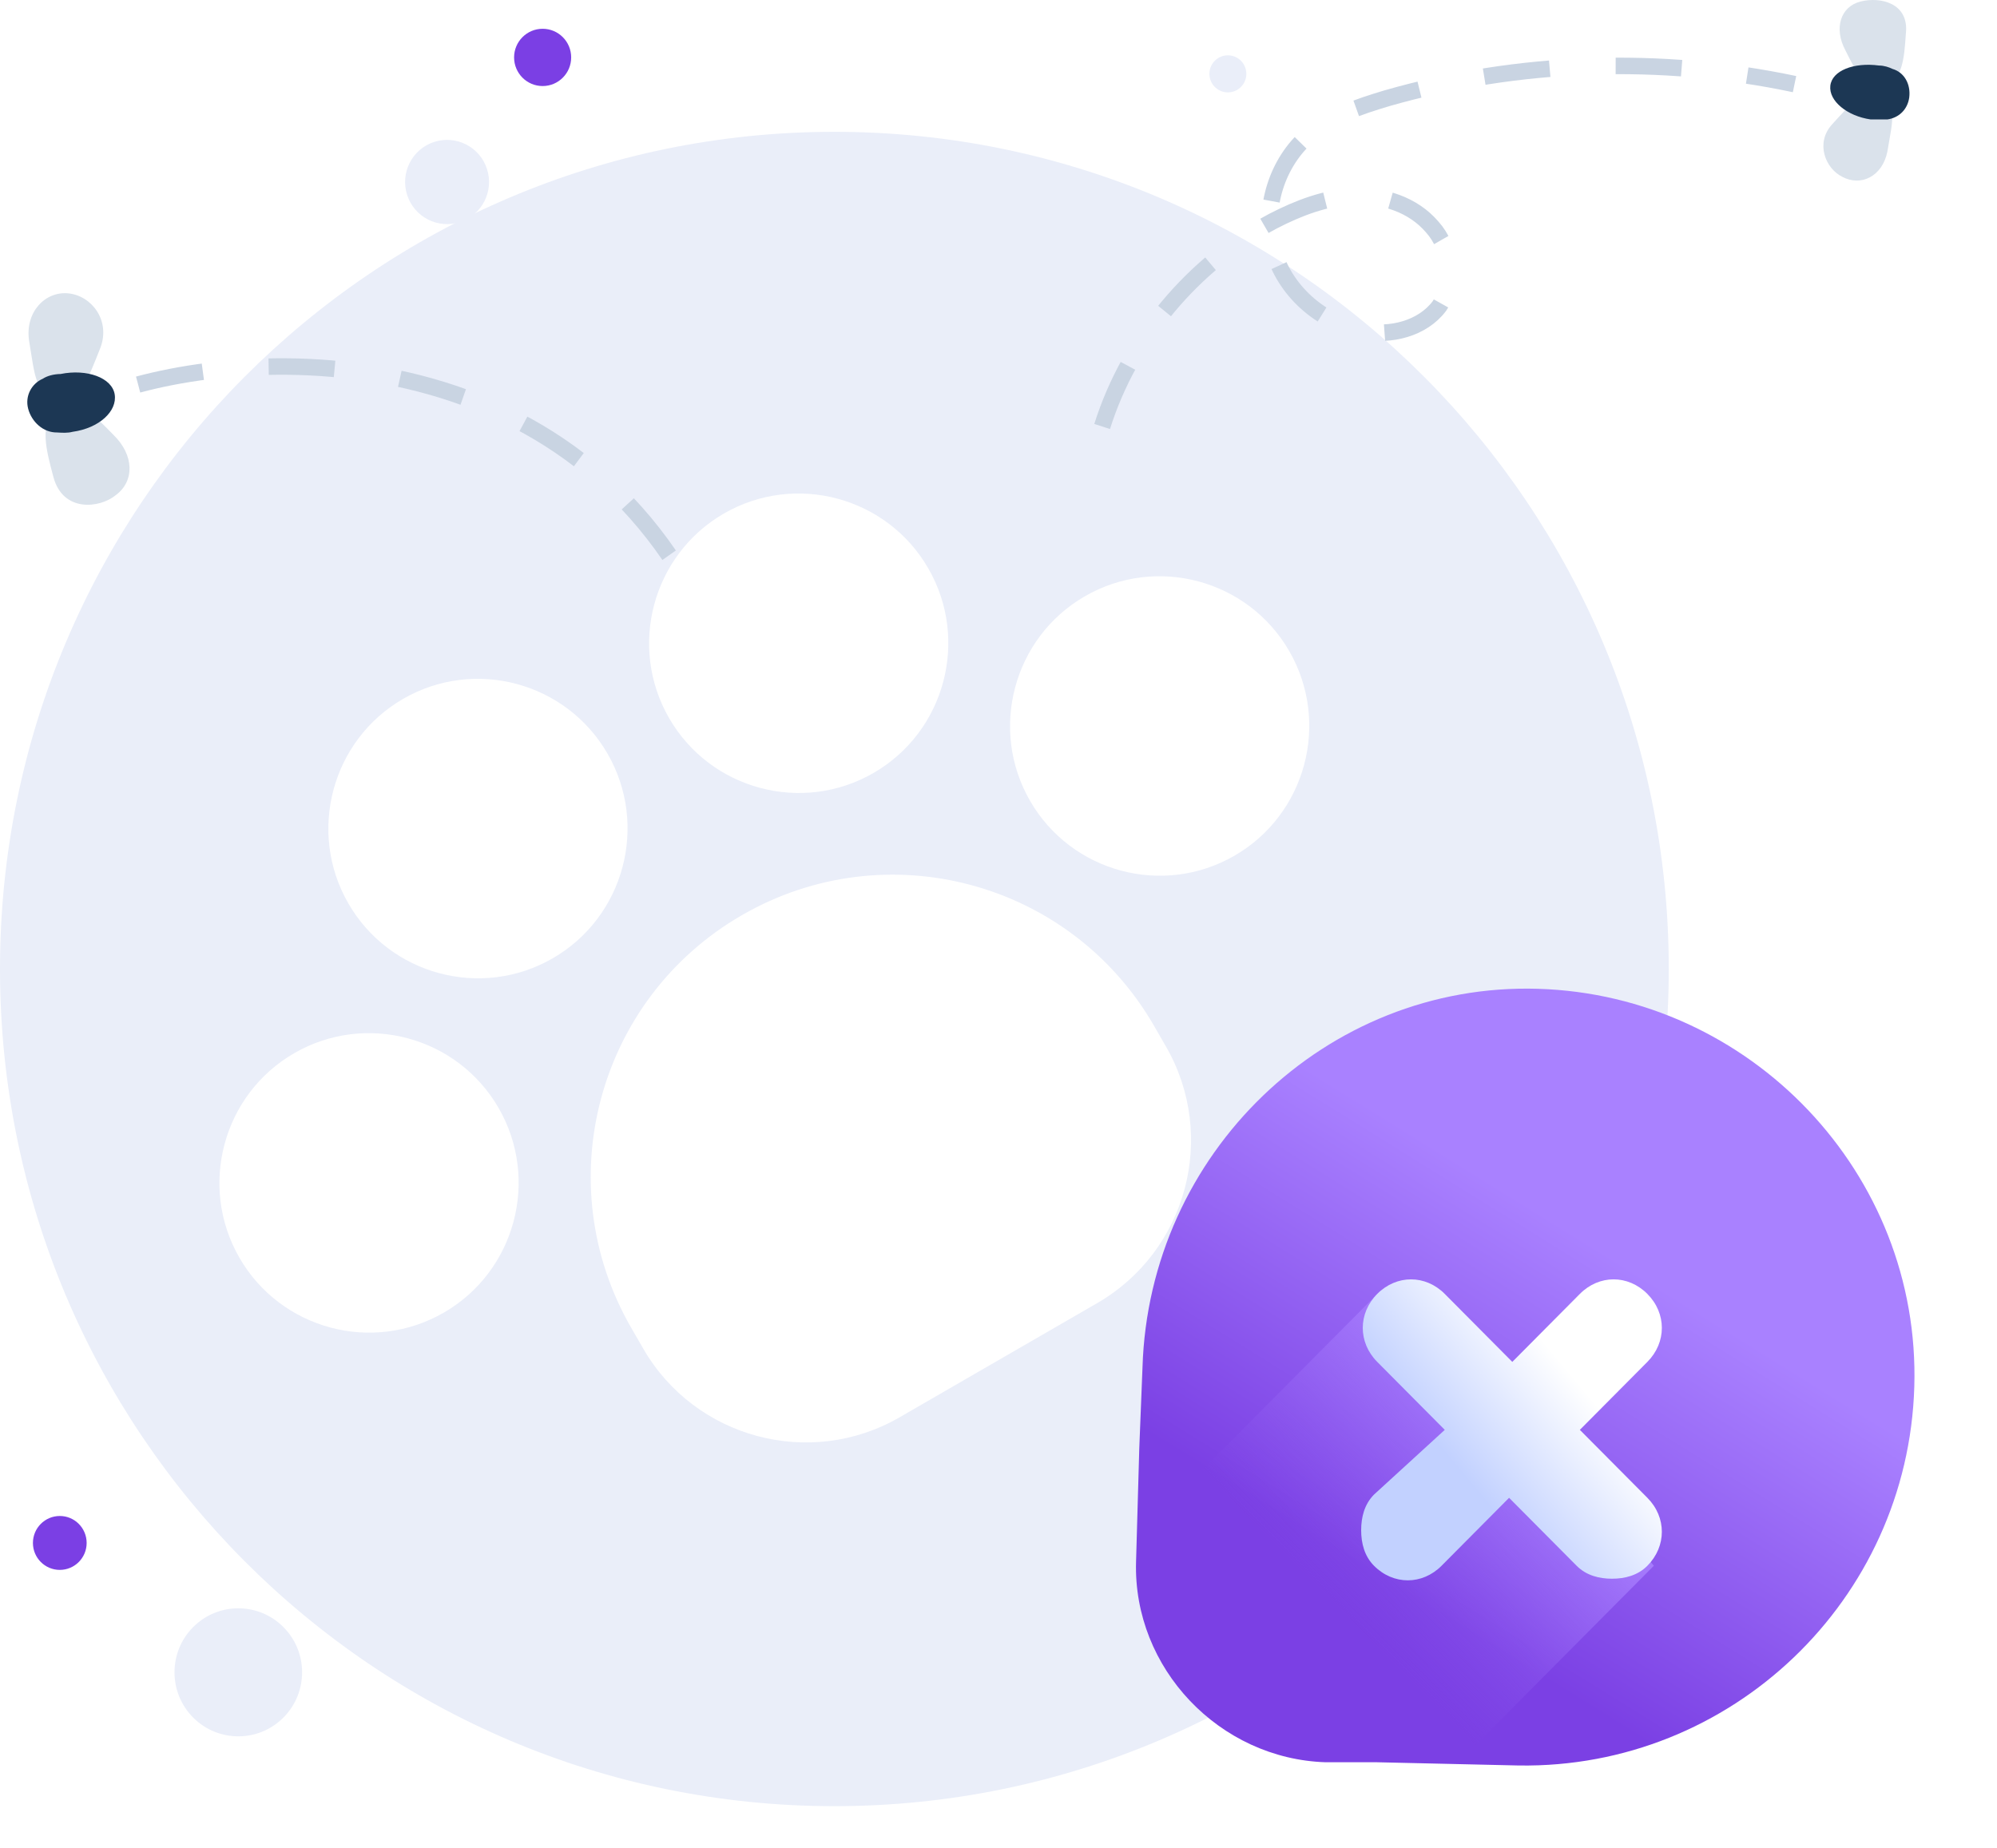 <svg width="121" height="112" viewBox="0 0 121 112" fill="none" xmlns="http://www.w3.org/2000/svg">
<path d="M50.556 109.462C78.477 109.462 101.112 86.747 101.112 58.726C101.112 30.705 78.477 7.989 50.556 7.989C22.635 7.989 0 30.705 0 58.726C0 86.747 22.635 109.462 50.556 109.462Z" fill="#EAEEF9"/>
<path d="M17.046 104.214C18.622 102.769 18.732 100.315 17.292 98.734C15.852 97.152 13.407 97.042 11.831 98.487C10.255 99.932 10.145 102.386 11.585 103.968C13.025 105.549 15.47 105.66 17.046 104.214Z" fill="#EAEEF9"/>
<path d="M27.874 13.457C29.21 13.021 29.941 11.581 29.507 10.241C29.073 8.901 27.638 8.167 26.302 8.603C24.967 9.038 24.236 10.478 24.67 11.819C25.104 13.159 26.539 13.893 27.874 13.457Z" fill="#EAEEF9"/>
<path d="M32.879 5.215C33.834 5.215 34.608 4.438 34.608 3.479C34.608 2.521 33.834 1.744 32.879 1.744C31.924 1.744 31.149 2.521 31.149 3.479C31.149 4.438 31.924 5.215 32.879 5.215Z" fill="#7B3FE4"/>
<path d="M3.623 95.143C4.522 95.143 5.25 94.412 5.25 93.51C5.25 92.608 4.522 91.876 3.623 91.876C2.724 91.876 1.995 92.608 1.995 93.51C1.995 94.412 2.724 95.143 3.623 95.143Z" fill="#7B3FE4"/>
<path d="M75.153 5.305C75.609 4.886 75.641 4.176 75.224 3.718C74.807 3.26 74.1 3.228 73.643 3.647C73.187 4.065 73.155 4.775 73.572 5.233C73.989 5.691 74.697 5.723 75.153 5.305Z" fill="#EAEEF9"/>
<path d="M66.78 25.846C68.447 20.552 72.287 15.973 77.141 13.398C78.663 12.611 80.329 11.967 82.068 11.895C83.807 11.824 85.618 12.396 86.778 13.755C87.937 15.043 88.154 17.118 87.213 18.549C86.198 19.908 84.242 20.409 82.575 20.051C79.967 19.55 77.793 17.547 77.141 15.115C76.489 12.682 77.359 9.82 79.315 8.175C80.619 7.03 82.358 6.458 84.025 5.957C91.995 3.668 100.617 3.381 108.731 5.098" stroke="#C9D4E2" stroke-miterlimit="10" stroke-dasharray="4 4"/>
<path d="M115.478 2.032C115.376 3.563 115.275 4.89 114.156 5.197C113.037 5.503 112.528 4.482 111.816 3.053C111.104 1.726 111.511 0.399 112.732 0.092C113.952 -0.214 115.682 0.194 115.478 2.032Z" fill="#DAE2EB"/>
<path d="M114.36 9.178C114.665 7.34 114.97 6.421 113.953 5.911C112.834 5.401 112.122 6.319 111.003 7.544C109.986 8.667 110.596 10.199 111.614 10.709C112.733 11.322 114.055 10.709 114.36 9.178Z" fill="#DAE2EB"/>
<path d="M115.682 5.911C115.58 6.626 115.072 7.136 114.36 7.238C114.054 7.238 113.749 7.238 113.342 7.238C111.918 7.034 110.799 6.115 110.901 5.196C111.003 4.278 112.325 3.767 113.851 3.971C114.156 3.971 114.461 4.074 114.665 4.176C115.377 4.38 115.784 5.094 115.682 5.911C115.682 5.809 115.682 5.911 115.682 5.911Z" fill="#1C3754"/>
<path d="M3.237 28.911C2.789 27.234 2.366 25.657 3.413 24.847C4.559 24.012 5.563 25.01 6.87 26.351C8.15 27.593 8.153 29.177 7.008 30.013C6.059 30.796 3.818 31.08 3.237 28.911Z" fill="#DAE2EB"/>
<path d="M1.761 20.642C2.119 22.765 2.114 23.929 3.523 24.08C4.933 24.23 5.33 22.961 6.087 21.067C6.7 19.423 5.564 17.931 4.154 17.781C2.745 17.63 1.509 18.913 1.761 20.642Z" fill="#DAE2EB"/>
<path d="M1.708 24.778C1.497 23.989 1.928 23.239 2.589 22.956C2.857 22.778 3.251 22.673 3.67 22.666C5.268 22.343 6.783 22.888 6.949 23.9C7.115 24.913 6.022 25.945 4.397 26.17C4.102 26.249 3.781 26.23 3.46 26.21C2.621 26.224 1.919 25.567 1.708 24.778Z" fill="#1C3754"/>
<path d="M8.37 23.306C18.491 20.591 38.743 21.499 44.817 43.015" stroke="#C9D4E2" stroke-miterlimit="10" stroke-dasharray="4 4"/>
<path d="M44.945 55.468C53.706 50.404 64.873 53.412 69.922 62.167L70.645 63.421C73.781 68.858 71.913 75.834 66.483 78.973L54.506 85.896C49.076 89.034 42.107 87.165 38.972 81.729L38.248 80.475C33.199 71.719 36.18 60.534 44.945 55.468Z" fill="white"/>
<path d="M17.827 63.828C22.157 61.326 27.712 62.816 30.212 67.151C32.712 71.485 31.223 77.048 26.893 79.55C22.564 82.053 17.008 80.562 14.508 76.228C12.008 71.893 13.497 66.331 17.827 63.828Z" fill="white"/>
<path d="M33.493 58.076C29.163 60.579 23.607 59.088 21.108 54.754C18.608 50.419 20.097 44.857 24.426 42.354C28.756 39.852 34.312 41.342 36.812 45.677C39.312 50.012 37.823 55.574 33.493 58.076Z" fill="white"/>
<path d="M52.928 46.845C48.598 49.348 43.042 47.857 40.542 43.523C38.043 39.188 39.531 33.626 43.861 31.123C48.19 28.621 53.747 30.111 56.246 34.446C58.746 38.78 57.258 44.342 52.928 46.845Z" fill="white"/>
<path d="M65.732 36.138C70.061 33.635 75.618 35.126 78.117 39.46C80.617 43.794 79.128 49.357 74.799 51.859C70.469 54.362 64.913 52.871 62.413 48.537C59.914 44.203 61.402 38.64 65.732 36.138Z" fill="white"/>
<g filter="url(#filter0_d_99770_12415)">
<path d="M68.835 97.641C68.641 104.113 73.901 109.605 80.332 109.801H83.449L92.023 109.997C104.883 110.193 115.6 99.994 115.989 87.05C116.379 74.105 106.052 63.318 93.192 62.926C80.332 62.533 69.615 72.928 69.225 85.873L69.03 90.776L68.835 97.641Z" fill="url(#paint0_linear_99770_12415)"/>
</g>
<path d="M71.371 97.049C71.176 103.521 76.437 109.013 82.867 109.209H85.985L100.209 94.891L88.128 80.77L83.647 78.22L71.566 90.38L71.371 97.049Z" fill="url(#paint1_linear_99770_12415)"/>
<path d="M87.54 86.656L83.448 82.537C82.279 81.36 82.279 79.595 83.448 78.418C84.617 77.241 86.371 77.241 87.54 78.418L91.632 82.537L95.724 78.418C96.893 77.241 98.646 77.241 99.816 78.418C100.985 79.595 100.985 81.36 99.816 82.537L95.724 86.656L99.816 90.774C100.985 91.951 100.985 93.716 99.816 94.893C99.231 95.481 98.452 95.678 97.672 95.678C96.893 95.678 96.113 95.481 95.529 94.893L91.437 90.774L87.345 94.893C86.176 96.07 84.422 96.07 83.253 94.893C82.669 94.305 82.474 93.52 82.474 92.736C82.474 91.951 82.669 91.167 83.253 90.578L87.54 86.656Z" fill="url(#paint2_linear_99770_12415)"/>
<defs>
<filter id="filter0_d_99770_12415" x="63.83" y="54.915" width="57.17" height="57.084" filterUnits="userSpaceOnUse" color-interpolation-filters="sRGB">
<feFlood flood-opacity="0" result="BackgroundImageFix"/>
<feColorMatrix in="SourceAlpha" type="matrix" values="0 0 0 0 0 0 0 0 0 0 0 0 0 0 0 0 0 0 127 0" result="hardAlpha"/>
<feOffset dy="-3"/>
<feGaussianBlur stdDeviation="2.5"/>
<feColorMatrix type="matrix" values="0 0 0 0 0.663 0 0 0 0 0.113 0 0 0 0 1 0 0 0 0.22 0"/>
<feBlend mode="normal" in2="BackgroundImageFix" result="effect1_dropShadow_99770_12415"/>
<feBlend mode="normal" in="SourceGraphic" in2="effect1_dropShadow_99770_12415" result="shape"/>
</filter>
<linearGradient id="paint0_linear_99770_12415" x1="94.994" y1="77.501" x2="82.361" y2="97.847" gradientUnits="userSpaceOnUse">
<stop stop-color="#A981FF"/>
<stop offset="1" stop-color="#7B40E4"/>
</linearGradient>
<linearGradient id="paint1_linear_99770_12415" x1="92.548" y1="85.905" x2="80.992" y2="97.385" gradientUnits="userSpaceOnUse">
<stop stop-color="#AA81FF"/>
<stop offset="1" stop-color="#8650EB" stop-opacity="0"/>
</linearGradient>
<linearGradient id="paint2_linear_99770_12415" x1="88.169" y1="88.958" x2="95.096" y2="83.157" gradientUnits="userSpaceOnUse">
<stop offset="0.011" stop-color="#C2D1FF"/>
<stop offset="1" stop-color="white"/>
</linearGradient>
</defs>
</svg>

